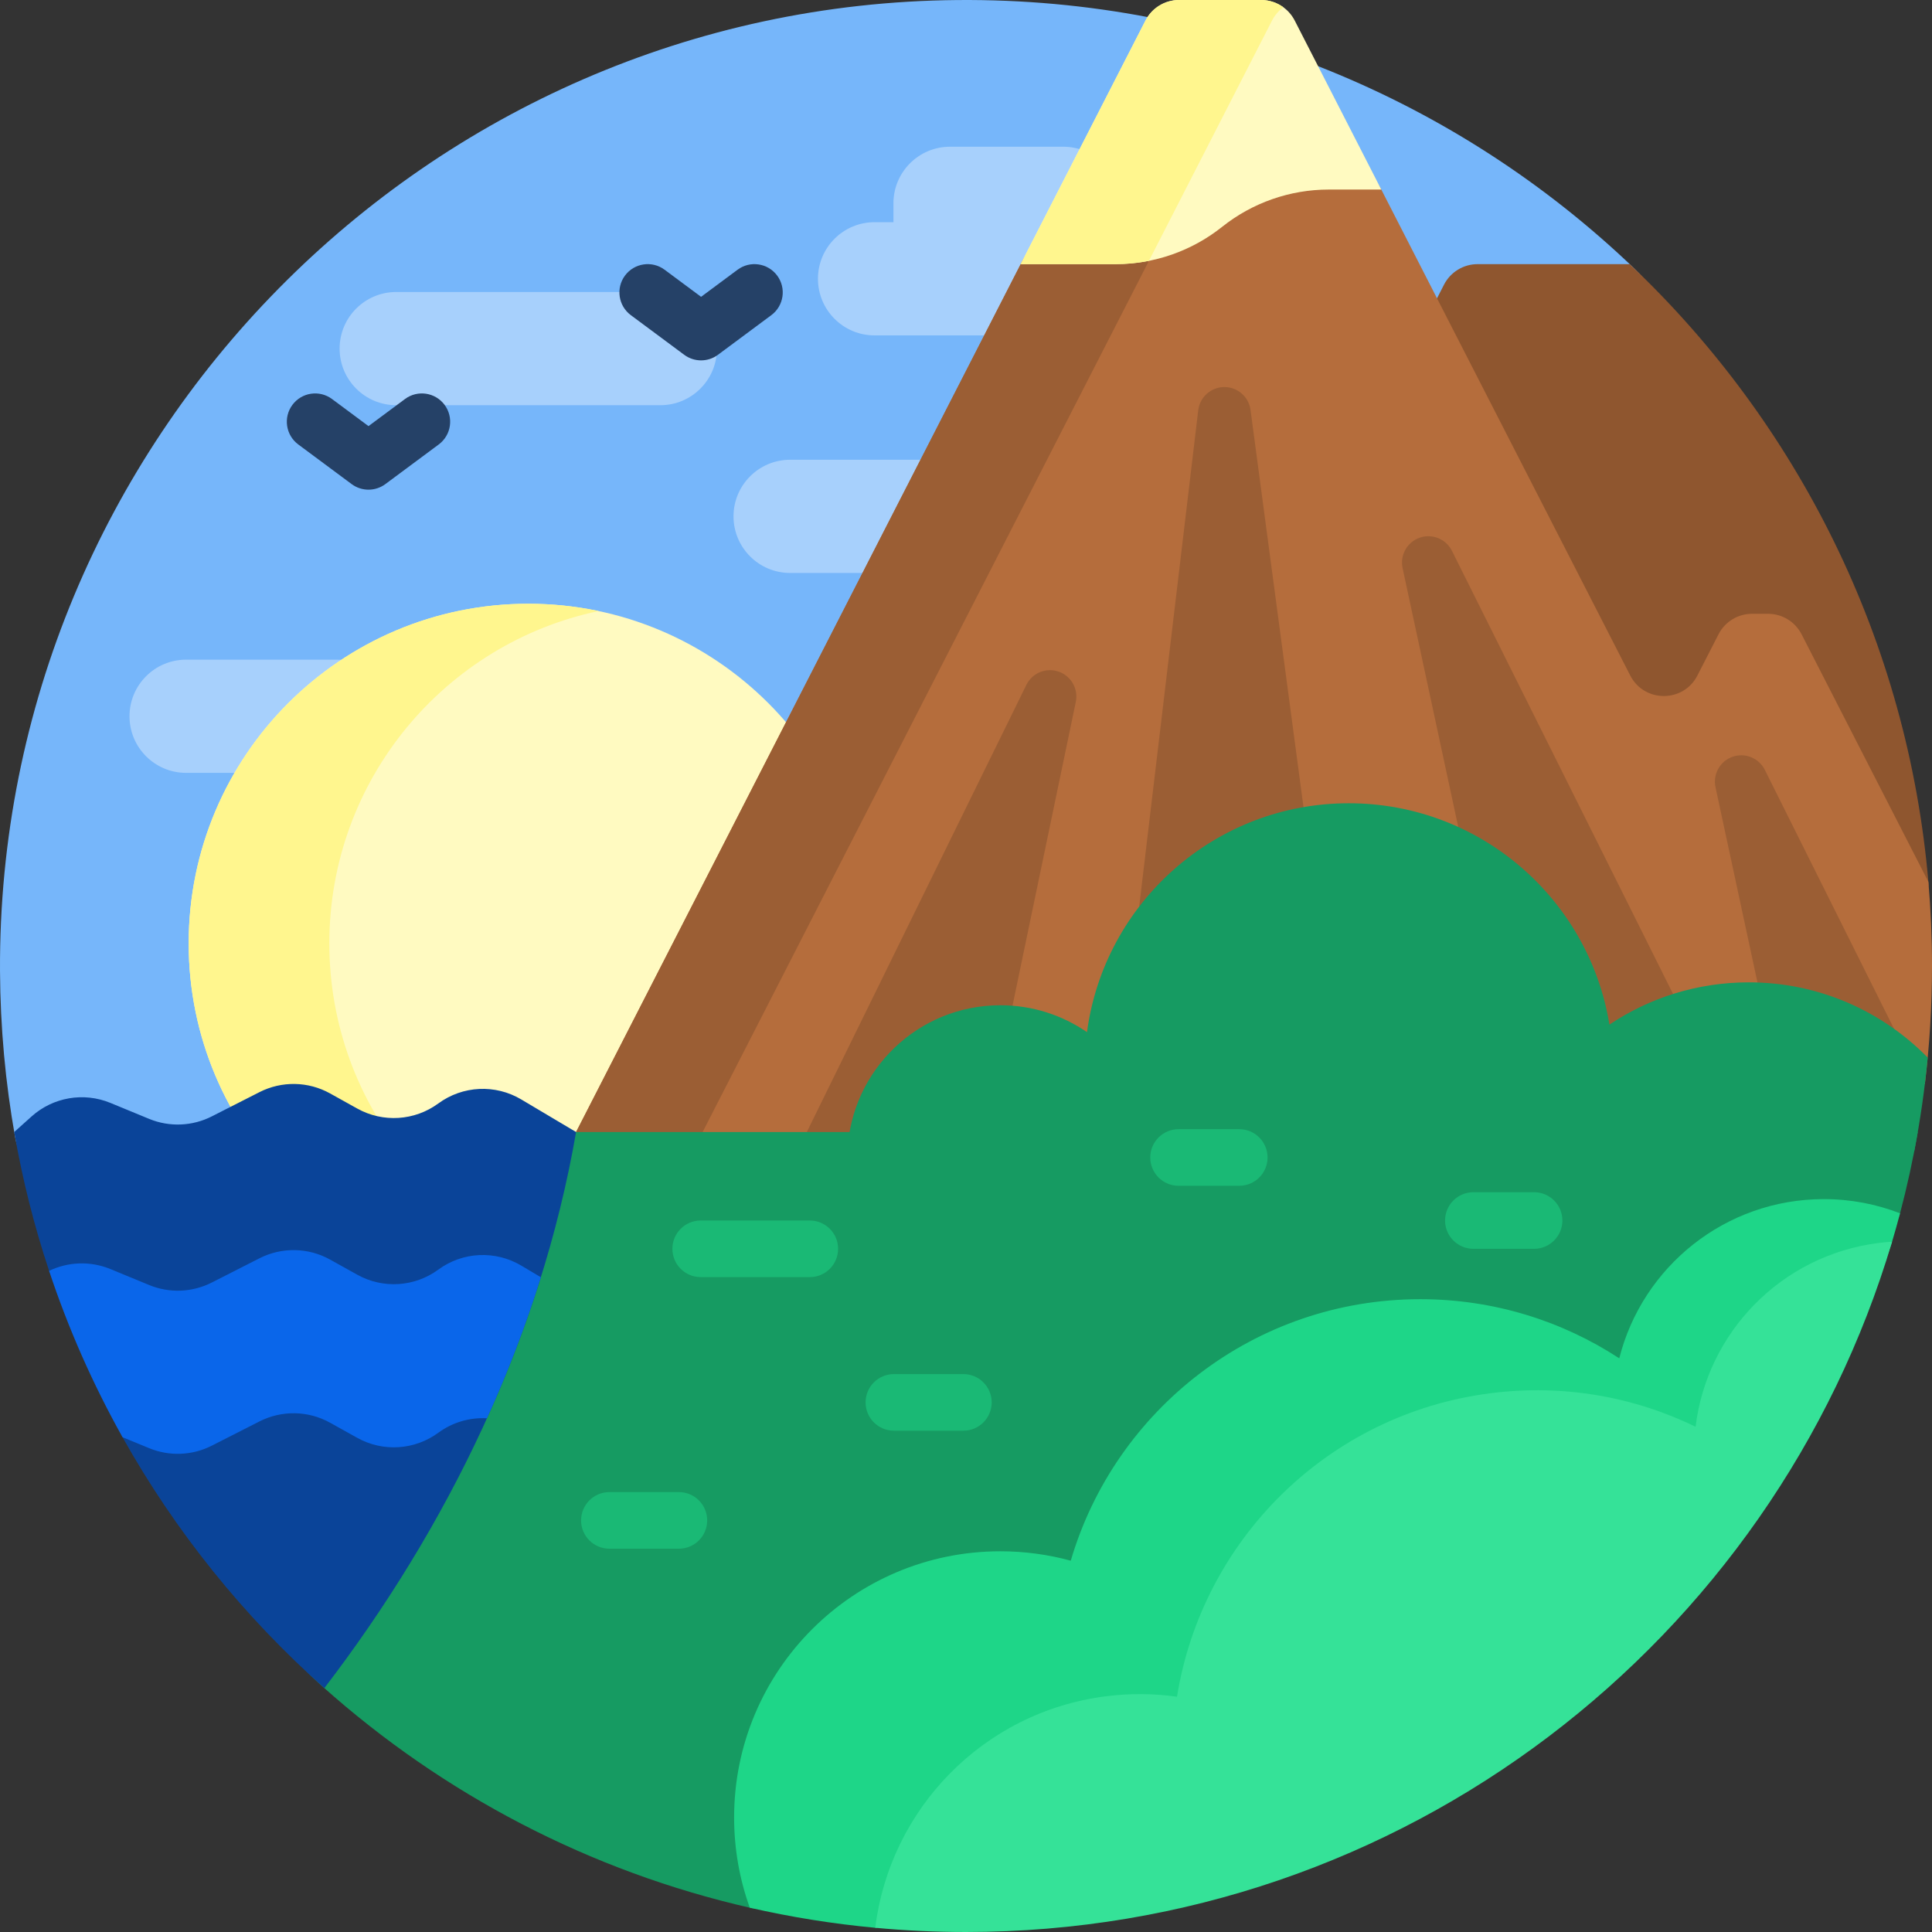 <svg id="Capa_1" enable-background="new 0 0 512 512" height="512" viewBox="0 0 512 512" width="512" xmlns="http://www.w3.org/2000/svg"><rect x="0" y="0" width="512" height="512" fill="#333333" stroke="none"/><g><path d="m3.991 301.276c-2.547-14.27-3.911-28.949-3.988-43.933-.722-140.552 113.144-256.096 253.692-257.333 69.587-.612 132.83 26.542 179.32 71.053 8.17 7.823 12.751 18.673 12.751 29.984 0 118.686-96.214 214.899-214.899 214.899h-209.312c-8.631.001-16.047-6.173-17.564-14.67z" fill="#76b6fa"/><path d="m190 92.382c0 8.284-6.716 15-15 15h-70c-8.284 0-15-6.716-15-15s6.716-15 15-15h70c8.284 0 15 6.716 15 15zm111.768-33.5h-5v-5c0-8.285-6.716-15-15-15h-30c-8.284 0-15 6.715-15 15v5h-5c-8.284 0-15 6.715-15 15 0 8.284 6.716 15 15 15h70c8.284 0 15-6.716 15-15 0-8.285-6.716-15-15-15zm-212.449 115.934h-40c-8.284 0-15 6.716-15 15s6.716 15 15 15h40c8.284 0 15-6.716 15-15s-6.716-15-15-15zm160.07-52.977h-40c-8.284 0-15 6.716-15 15s6.716 15 15 15h40c8.284 0 15-6.716 15-15s-6.716-15-15-15z" fill="#a7d0fc"/><path d="m230 250c0 49.706-40.294 90-90 90s-90-40.294-90-90 40.294-90 90-90 90 40.294 90 90z" fill="#fffac1"/><path d="m158.638 338.067c-6.013 1.267-12.248 1.933-18.638 1.933-49.706 0-90-40.294-90-90s40.294-90 90-90c6.39 0 12.625.666 18.638 1.933-40.762 8.583-71.362 44.752-71.362 88.067s30.6 79.484 71.362 88.067z" fill="#fff68e"/><path d="m299.944 236.936 82.732-161.495c1.711-3.34 5.148-5.441 8.9-5.441h40.322c44.371 41.976 73.731 99.658 79.182 164.149.127 1.5-1.069 2.787-2.574 2.787z" fill="#8f562f"/><path d="m512 256c0 10.583-.642 21.015-1.89 31.26h-192.965c-16.078 0-31.71 5.026-44.936 14.167-13.091 9.048-28.628 13.896-44.545 13.896h-82.846l125.819-245.602c4.683-9.141 14.089-14.891 24.36-14.891h6.197c3.525 0 6.383-2.858 6.383-6.383 0-3.525 2.858-6.383 6.383-6.383h38.937c5.51 0 10.556 3.085 13.068 7.988l66.065 128.962c3.716 7.254 14.084 7.254 17.8 0l5.59-10.912c1.711-3.34 5.148-5.441 8.9-5.441h4.22c3.753 0 7.189 2.101 8.9 5.441l33.601 65.591c.635 7.351.959 14.791.959 22.307z" fill="#b56d3c"/><path d="m304.173 69.721-125.819 245.602h-33.536l125.819-245.602c4.683-9.141 14.089-14.891 24.36-14.891h6.197c3.525 0 6.383-2.858 6.383-6.383s2.858-6.383 6.383-6.383c-.001 0-5.104 18.516-9.787 27.657zm27.228 38.914c-.463-3.47-3.423-6.061-6.923-6.061-3.538 0-6.517 2.646-6.935 6.159l-22.415 188.394h61.416zm53.377 37.337c-1.563-3.132-5.203-4.624-8.514-3.489-3.347 1.147-5.307 4.616-4.563 8.075l39.884 185.483 58.098-19.914zm82.921 58.054c-1.563-3.132-5.203-4.624-8.514-3.489-3.347 1.147-5.307 4.616-4.563 8.075l26.172 121.715c10.123-15.387 18.63-31.932 25.282-49.391zm-182.599-18.014c.714-3.427-1.219-6.853-4.521-8.014-3.338-1.173-7.026.335-8.585 3.511l-83.619 170.302 57.941 20.366z" fill="#9b5e34"/><path d="m323.874 60.117c-8.032 6.399-17.998 9.883-28.267 9.883h-25.114l33.073-64.56c1.711-3.34 5.147-5.44 8.9-5.44h21.744c3.752 0 7.189 2.101 8.9 5.44l22.947 44.793h-13.917c-10.269.001-20.235 3.485-28.266 9.884z" fill="#fffac1"/><path d="m304.479 69.124c-2.904.579-5.875.876-8.872.876h-25.114l33.073-64.56c1.711-3.34 5.147-5.44 8.9-5.44h21.744c2.16 0 4.215.696 5.896 1.923-1.24.905-2.278 2.1-3.004 3.517z" fill="#fff68e"/><path d="m199.148 505.664c-42.941-9.737-81.784-30.269-113.525-58.592-57.684-51.471-20.813-147.072 56.496-147.072h366.114c-1.263 7.29-2.834 14.475-4.7 21.54-.846 3.203-5.608 9.367-7.073 9.367-26.144 0-48.096 17.945-54.21 42.19-15.158-9.908-33.274-15.669-52.735-15.669-43.854 0-80.876 29.25-92.622 69.304-6.604-1.808-13.595-2.68-20.821-2.464-36.925 1.1-67.06 31.069-68.35 67.988-.073 2.089-.055 4.158.05 6.204.238 4.655-4.078 8.235-8.624 7.204z" fill="#169b62"/><path d="m510.864 280.275c-.788 8.38-1.98 16.642-3.557 24.768h-282.709c.994-21.507 18.745-38.638 40.498-38.638 8.527 0 16.438 2.633 22.968 7.129 4.561-34.244 33.882-60.661 69.373-60.661 34.796 0 63.662 25.393 69.077 58.659 10.555-7.073 23.252-11.199 36.913-11.199 18.584-.001 35.385 7.635 47.437 19.942z" fill="#169b62"/><path d="m231.955 510.885c-11.314-1.054-22.414-2.844-33.252-5.322-2.689-7.466-4.155-15.516-4.155-23.909 0-38.962 31.585-70.548 70.548-70.548 6.462 0 12.722.869 18.668 2.497 11.746-40.054 48.768-69.304 92.622-69.304 19.461 0 37.576 5.761 52.735 15.669 6.115-24.245 28.067-42.19 54.21-42.19 7.124 0 13.937 1.333 20.202 3.762-.666 2.524-1.371 5.033-2.112 7.526-1.007 3.387-3.743 10.155-4.002 10.2-25.765 4.431-44.358 25.837-46.275 50.768-16.618-7.195-35.448-9.802-54.628-6.504-43.219 7.433-74.748 42.535-79.536 84-6.136-.596-12.452-.392-18.821.704-25.128 4.32-62.041 43.039-66.204 42.651z" fill="#1ed688"/><path d="m293.088 449.528c6.411-.815 12.73-.743 18.833.121 6.598-41.216 39.634-74.904 83.137-80.438 19.305-2.456 38.003.973 54.291 8.89 3.007-24.822 22.519-45.395 48.453-48.693 1.211-.154 2.418-.267 3.619-.342-31.446 105.785-129.424 182.934-245.421 182.934-8.109 0-16.129-.377-24.045-1.115 3.83-31.283 28.437-57.198 61.133-61.357z" fill="#35e298"/><path d="m214.606 338.447h-28.915c-4.142 0-7.5-3.358-7.5-7.5 0-4.142 3.358-7.5 7.5-7.5h28.915c4.142 0 7.5 3.358 7.5 7.5 0 4.142-3.357 7.5-7.5 7.5zm121.311-31.702c0-4.142-3.358-7.5-7.5-7.5h-16.087c-4.142 0-7.5 3.358-7.5 7.5 0 4.142 3.358 7.5 7.5 7.5h16.087c4.142 0 7.5-3.358 7.5-7.5zm78.128 16.702c0-4.142-3.358-7.5-7.5-7.5h-16.087c-4.142 0-7.5 3.358-7.5 7.5 0 4.142 3.358 7.5 7.5 7.5h16.087c4.142 0 7.5-3.358 7.5-7.5zm-151.239 48.2c0-4.142-3.358-7.5-7.5-7.5h-18.418c-4.142 0-7.5 3.358-7.5 7.5 0 4.142 3.358 7.5 7.5 7.5h18.418c4.143 0 7.5-3.358 7.5-7.5zm-75.395 31.274c0-4.142-3.358-7.5-7.5-7.5h-18.418c-4.142 0-7.5 3.358-7.5 7.5 0 4.142 3.358 7.5 7.5 7.5h18.418c4.142 0 7.5-3.358 7.5-7.5z" fill="#1ab975"/><path d="m3.767 300 4.596-4.125c5.696-5.113 13.818-6.509 20.895-3.592l10.259 4.229c5.372 2.214 11.443 1.973 16.621-.662l12.628-6.424c5.909-3.006 12.926-2.875 18.718.35l7.194 4.004c6.808 3.79 15.201 3.262 21.48-1.352 6.444-4.735 15.095-5.156 21.969-1.071l14.541 8.643c-9.486 54.764-34.268 105.013-66.714 147.367-21.319-18.958-39.449-41.424-53.484-66.493-1.596-2.851 3.552-6.361 2.063-9.278-4.767-9.34-8.978-19.012-12.588-28.972-.775-2.139-8.214-3.668-8.934-5.833-3.956-11.9-7.061-24.188-9.244-36.791z" fill="#0a4499"/><path d="m32.47 380.873c-7.805-13.941-14.343-28.688-19.459-44.083 5.024-2.424 10.931-2.667 16.247-.476l10.259 4.229c5.372 2.214 11.442 1.973 16.621-.662l12.628-6.424c5.909-3.006 12.926-2.875 18.718.35l7.193 4.004c6.808 3.79 15.201 3.262 21.48-1.352 6.444-4.735 15.095-5.157 21.969-1.071l5.209 3.097c-3.995 12.791-8.792 25.265-14.28 37.373-4.522-.251-9.095 1.041-12.898 3.835-6.279 4.614-14.672 5.142-21.48 1.352l-7.193-4.004c-5.792-3.225-12.81-3.355-18.718-.35l-12.628 6.424c-5.179 2.635-11.25 2.876-16.621.662z" fill="#0a66ea"/><path d="m185.795 95.503c-1.572 0-3.145-.493-4.472-1.479l-14.143-10.503c-3.325-2.47-4.02-7.168-1.55-10.493 2.471-3.326 7.169-4.019 10.493-1.55l9.671 7.183 9.67-7.183c3.325-2.467 8.021-1.776 10.493 1.55 2.47 3.325 1.775 8.023-1.55 10.493l-14.142 10.503c-1.325.986-2.897 1.479-4.47 1.479zm-83.668 32.786 14.142-10.503c3.325-2.47 4.02-7.168 1.55-10.493-2.472-3.326-7.168-4.017-10.493-1.55l-9.67 7.183-9.671-7.183c-3.324-2.469-8.022-1.776-10.493 1.55-2.47 3.325-1.775 8.023 1.55 10.493l14.143 10.503c1.327.985 2.899 1.479 4.472 1.479s3.143-.494 4.47-1.479z" fill="#254167"/></g></svg>